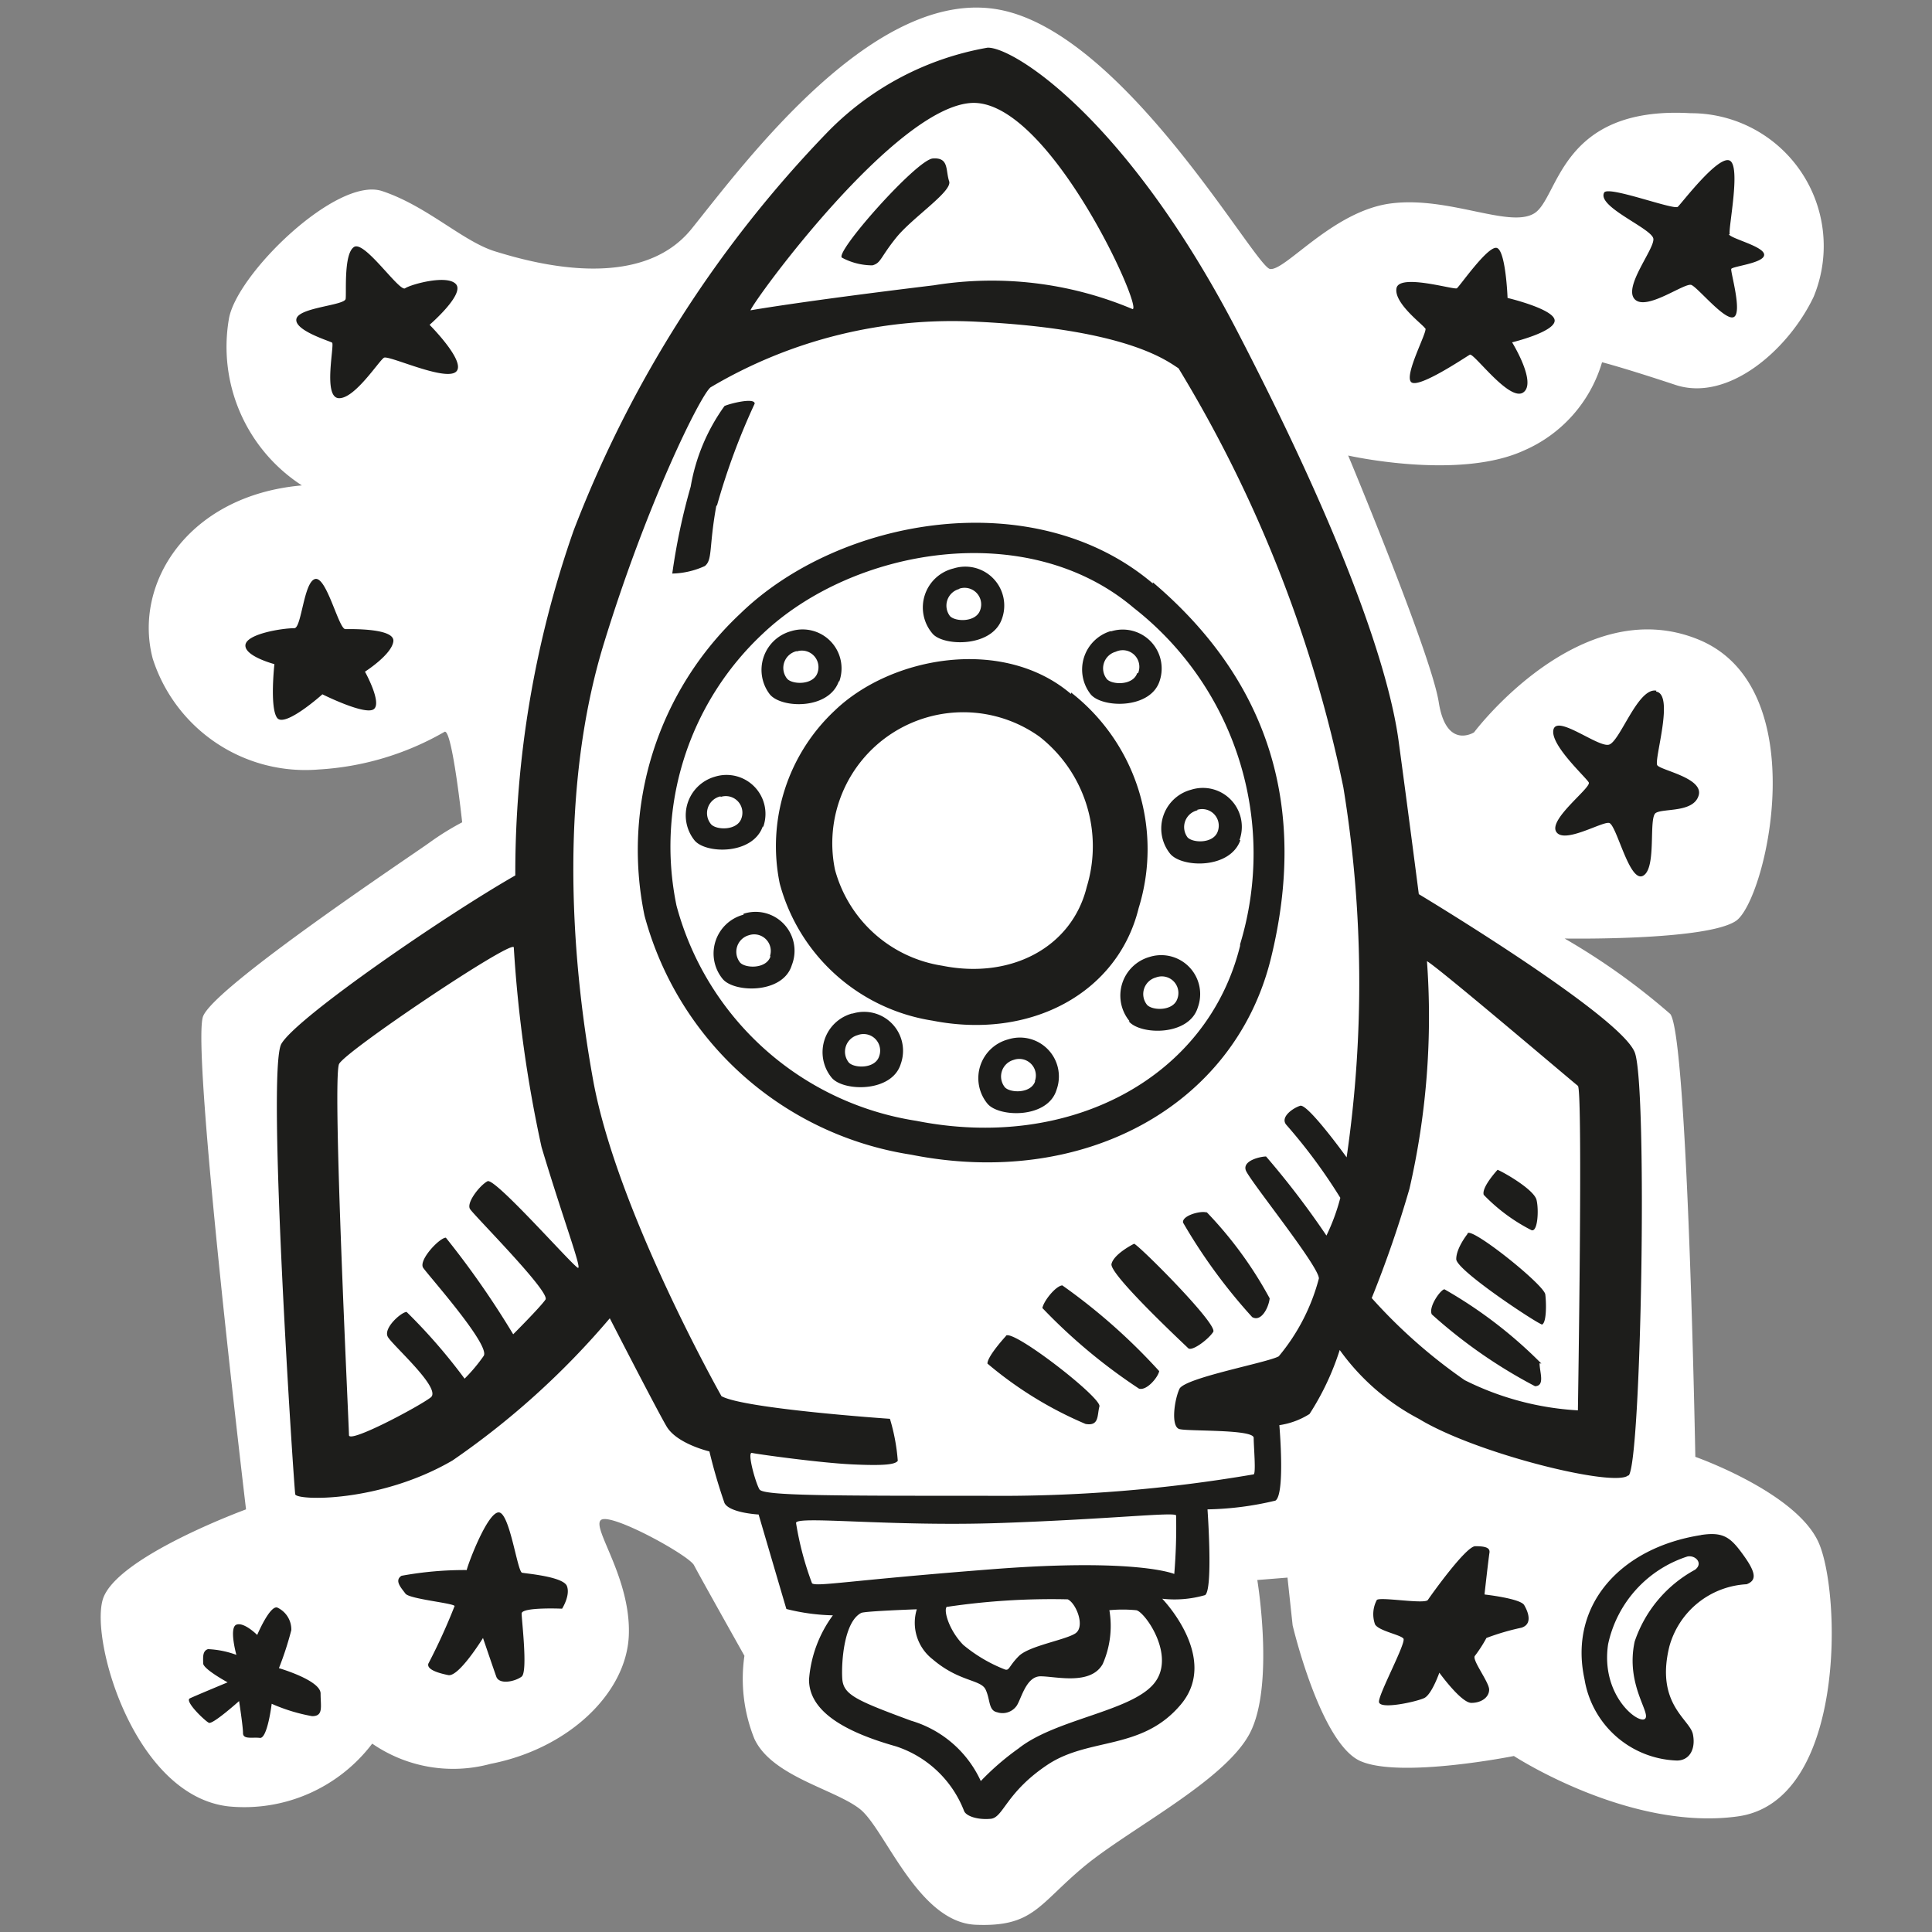 <svg id="Layer_1" data-name="Layer 1" xmlns="http://www.w3.org/2000/svg" width="64" height="64" viewBox="0 0 64 64"><rect x="0" y="0" width="64" height="64" fill="#808080" stroke="none"/><defs><style>.cls-1{fill:#fff;}.cls-2{fill:#1d1d1b;}</style></defs><title>space-rocket</title><g id="space-rocket"><path class="cls-1" d="M10,16.08a5.47,5.47,0,0,1-2.42-5.5c.23-1.48,3.58-4.75,5.08-4.25s2.67,1.67,3.75,2,4.75,1.42,6.5-.75S29-.5,33.15.33s8.42,8.5,8.92,8.58,2.08-1.92,4-2.17,3.92.83,4.75.33S51.65,3.5,56,3.75a4.4,4.4,0,0,1,4.08,6.08c-.83,1.75-2.83,3.5-4.58,2.92S53.07,12,53.07,12a4.6,4.6,0,0,1-2.58,2.92c-2.17,1-5.83.17-5.83.17s2.75,6.58,3,8.17,1.17,1,1.17,1,3.5-4.67,7.42-3.08,2.25,8.67,1.25,9.33-5.67.58-5.67.58a22.22,22.22,0,0,1,3.5,2.5c.58.75.83,14.67.83,14.67s3.33,1.17,4.08,2.83.92,8.58-2.67,9.08-7.42-2-7.42-2-3.75.75-5.08.17-2.25-4.5-2.25-4.5l-.17-1.58-1,.08s.58,3.5-.25,5.08-4,3.17-5.5,4.42-1.67,2-3.58,1.92-3-3.17-3.83-3.83-2.92-1.08-3.5-2.33a5.32,5.32,0,0,1-.33-2.75s-1.5-2.67-1.67-3-2.75-1.75-3.08-1.5,1,1.92.92,3.83-2,3.75-4.58,4.25a4.72,4.72,0,0,1-3.92-.67,5.32,5.32,0,0,1-4.75,2.08C4.48,59.5,3,54.41,3.4,53s4.75-3,4.75-3S6.32,34.66,6.73,33.66s6.92-5.33,7.5-5.75a9,9,0,0,1,1.08-.67s-.33-3.08-.58-3a9.43,9.43,0,0,1-4.17,1.25,5.31,5.31,0,0,1-5.5-3.67C4.4,19.33,6.23,16.41,10,16.08Z"/><path class="cls-2" d="M50.73,40.75c.21.08.25-.67.17-1s-1-.87-1.29-1c0,0-.54.58-.46.83A5.93,5.93,0,0,0,50.73,40.75Zm.33,3.13c.17,0,.17-.67.13-1s-2.58-2.35-2.58-2c0,0-.37.46-.37.83S50.9,43.83,51.07,43.87Zm0,1.29a14.87,14.87,0,0,0-3.21-2.46c-.12,0-.54.58-.42.83a16.65,16.65,0,0,0,3.42,2.38C51.19,45.91,51,45.45,51,45.16Zm-11.08-5c-.17-.08-.83.09-.79.33a18.22,18.22,0,0,0,2.29,3.13c.29.17.54-.29.58-.62A13.11,13.11,0,0,0,39.94,40.12ZM37.57,41.2s-.67.33-.75.67,2.42,2.67,2.54,2.79.67-.29.83-.54S37.77,41.29,37.57,41.2Zm-2.37,1.38c-.21,0-.62.5-.67.75A18.49,18.49,0,0,0,37.73,46c.25.08.63-.37.67-.58A19.69,19.69,0,0,0,35.19,42.58Zm-1.87,1.67s-.62.67-.62.92a12.68,12.68,0,0,0,3.25,2c.46.08.38-.29.46-.58S33.53,44,33.32,44.25Zm-9.58-27.5A22.34,22.34,0,0,1,25,13.37c0-.21-.83,0-1,.08a6.4,6.4,0,0,0-1.12,2.67A20.77,20.77,0,0,0,22.27,19a2.73,2.73,0,0,0,1.08-.25C23.61,18.54,23.48,18.12,23.73,16.75ZM31.44,6c-.12-.37,0-.79-.54-.75s-3.32,3.18-3,3.29a2.14,2.14,0,0,0,1,.25c.29-.08.25-.25.79-.92S31.57,6.33,31.44,6Zm6.75,13.33c-3.92-3.33-10.38-2.2-13.67,1a10.73,10.73,0,0,0-3.17,10,10.86,10.86,0,0,0,8.83,7.92c5.67,1.13,10.71-1.58,11.92-6.5S42.11,22.62,38.19,19.29Zm2.89,12C40,35.7,35.45,38.14,30.36,37.13A9.77,9.77,0,0,1,22.41,30a9.65,9.65,0,0,1,2.85-9c3-2.85,8.77-3.86,12.3-.86A10.33,10.33,0,0,1,41.08,31.28Zm-5.6-8.34c-2.24-1.91-5.95-1.26-7.83.55a6.15,6.15,0,0,0-1.82,5.73,6.23,6.23,0,0,0,5.06,4.54c3.25.64,6.14-.91,6.83-3.73A6.58,6.58,0,0,0,35.48,22.94ZM36,29.38c-.49,2-2.51,3.07-4.79,2.61a4.37,4.37,0,0,1-3.55-3.18,4.34,4.34,0,0,1,6.77-4.41A4.61,4.61,0,0,1,36,29.38ZM33.19,20.5a1.29,1.29,0,0,0-1.6-1.67A1.33,1.33,0,0,0,30.9,21C31.27,21.41,32.86,21.45,33.19,20.5Zm-1.41-1a.55.55,0,0,1,.69.71c-.14.41-.82.39-1,.2A.57.57,0,0,1,31.78,19.51Zm5,1.41A1.33,1.33,0,0,0,36.13,23c.38.46,2,.5,2.29-.46A1.29,1.29,0,0,0,36.82,20.91Zm.89,1.39c-.14.41-.82.39-1,.2a.57.57,0,0,1,.29-.91A.55.55,0,0,1,37.7,22.3Zm3.39,5.53a1.29,1.29,0,0,0-1.6-1.67,1.33,1.33,0,0,0-.69,2.13C39.17,28.75,40.75,28.79,41.09,27.83Zm-1.41-1a.55.55,0,0,1,.69.71c-.14.41-.82.39-1,.2A.57.57,0,0,1,39.68,26.84Zm-2.26,7c.38.46,2,.5,2.29-.46a1.29,1.29,0,0,0-1.6-1.67A1.33,1.33,0,0,0,37.42,33.83ZM39,33.09c-.14.41-.82.39-1,.2a.57.57,0,0,1,.29-.91A.55.55,0,0,1,39,33.09ZM33.4,34.43a1.33,1.33,0,0,0-.69,2.13c.38.46,2,.5,2.29-.46A1.29,1.29,0,0,0,33.4,34.43Zm.89,1.39c-.14.41-.82.39-1,.2a.57.57,0,0,1,.29-.91A.55.55,0,0,1,34.28,35.82Zm-6.05-2.25a1.33,1.33,0,0,0-.69,2.13c.38.46,2,.5,2.29-.46A1.29,1.29,0,0,0,28.23,33.58ZM29.12,35c-.14.41-.82.39-1,.2a.57.57,0,0,1,.29-.91A.55.55,0,0,1,29.12,35Zm-4.49-4.7a1.33,1.33,0,0,0-.69,2.13c.38.46,2,.5,2.29-.46A1.29,1.29,0,0,0,24.63,30.27Zm.89,1.39c-.14.41-.82.39-1,.2a.57.57,0,0,1,.29-.91A.55.55,0,0,1,25.51,31.66Zm-.24-4.29a1.29,1.29,0,0,0-1.6-1.67A1.33,1.33,0,0,0,23,27.83C23.36,28.29,24.94,28.33,25.27,27.37Zm-1.41-1a.55.55,0,0,1,.69.71c-.14.41-.82.39-1,.2A.57.57,0,0,1,23.87,26.38Zm3.93-3.82a1.29,1.29,0,0,0-1.6-1.67A1.33,1.33,0,0,0,25.5,23C25.88,23.47,27.46,23.52,27.79,22.56Zm-1.41-1a.55.55,0,0,1,.69.71c-.14.41-.82.39-1,.2A.57.57,0,0,1,26.39,21.57ZM9.24,55.26A10.66,10.66,0,0,0,9.65,54a.8.8,0,0,0-.47-.75c-.25-.06-.66.91-.66.91s-.44-.44-.69-.34,0,1,0,1a3.07,3.07,0,0,0-.94-.19c-.19.06-.16.28-.16.47s.81.63.81.63-1.06.44-1.25.53.5.75.63.81,1-.72,1-.72.13.84.13,1.06.31.13.56.16S9,56.44,9,56.44a5.85,5.85,0,0,0,1.34.41c.38,0,.28-.31.28-.75S9.24,55.26,9.24,55.26ZM9.09,22s-.16,1.44.09,1.78,1.5-.78,1.5-.78,1.38.69,1.69.5-.28-1.25-.28-1.25.88-.56.94-1-1.37-.41-1.59-.41-.62-1.75-1-1.66-.45,1.63-.69,1.63c-.41,0-1.59.19-1.62.56S9.09,22,9.09,22ZM11,11.35c.09.06-.31,1.81.22,1.84s1.34-1.25,1.5-1.34,2,.78,2.38.47-.87-1.56-.87-1.56,1.16-1,.88-1.34-1.5,0-1.69.13-1.34-1.59-1.69-1.37-.25,1.5-.28,1.72-1.54.28-1.63.66S10.9,11.29,11,11.35Zm36.22-.47c.06.13-.72,1.56-.47,1.78s1.81-.84,1.94-.91S50,13.32,50.46,13s-.37-1.66-.37-1.66,1.41-.34,1.41-.72-1.56-.75-1.56-.75-.06-1.62-.37-1.66-1.22,1.28-1.31,1.34-1.91-.5-2,0S47.15,10.76,47.21,10.88Zm7.65,12c-.62-.12-1.21,1.71-1.58,1.79s-1.71-1-1.83-.5,1.08,1.58,1.17,1.75-1.33,1.21-1.08,1.63,1.5-.33,1.75-.29.67,2,1.13,1.75.17-1.92.42-2.08,1.25,0,1.42-.58-1.25-.83-1.37-1S55.48,23,54.86,22.91Zm-.92,26c.42-.42.63-12.79.21-14S47,29.62,47,29.62s-.37-2.87-.67-5.08S44.69,18.12,41,11s-7.46-9.46-8.29-9.42a9.74,9.74,0,0,0-5.29,2.79A39.14,39.14,0,0,0,19,17.58,34.33,34.33,0,0,0,17.07,29c-2.33,1.33-7.25,4.71-7.75,5.58s.42,14.71.46,14.92,2.79.29,5.21-1.12a26.49,26.49,0,0,0,5.21-4.71s1.54,3,1.88,3.58,1.42.83,1.42.83A18,18,0,0,0,24,49.79c.17.33,1.13.38,1.13.38s.88,3,.92,3.13a6.84,6.84,0,0,0,1.54.21,4.11,4.11,0,0,0-.79,2.13c0,1.08,1.25,1.75,2.88,2.21A3.63,3.63,0,0,1,31.94,60c.08.17.46.29.88.25s.5-.87,1.88-1.79,3.13-.46,4.42-2-.62-3.5-.62-3.5a3.64,3.64,0,0,0,1.42-.12C40.19,52.66,40,50,40,50a10.36,10.36,0,0,0,2.25-.29c.33-.21.13-2.5.13-2.5a2.55,2.55,0,0,0,1-.37,8.84,8.84,0,0,0,1-2.12A7.5,7.5,0,0,0,47,47C48.9,48.16,53.52,49.29,53.94,48.87ZM32.19,3.41c2.54-.12,5.67,6.79,5.33,6.83a12,12,0,0,0-6.58-.79c-4.46.54-6.08.83-6.08.83C25,9.91,29.65,3.54,32.19,3.41ZM19.15,42c-.12,0-2.75-3-3-2.87s-.71.71-.58.92,2.67,2.75,2.5,3S17,44.2,17,44.2A29.09,29.09,0,0,0,14.77,41c-.21,0-.92.75-.75,1s2.25,2.58,2,2.92a5.44,5.44,0,0,1-.63.75,18.62,18.62,0,0,0-1.92-2.21c-.17,0-.79.54-.62.83s1.79,1.71,1.42,2-2.71,1.54-2.71,1.25S11,35.83,11.23,35.25c.18-.41,5.71-4.12,5.79-3.87A43.13,43.13,0,0,0,17.94,38C18.65,40.37,19.27,42,19.15,42ZM38.21,55.79c-.78.91-3.25,1.16-4.47,2.13A8.69,8.69,0,0,0,32.49,59a3.68,3.68,0,0,0-2.31-2c-1.87-.69-2.25-.87-2.28-1.41s.06-1.87.63-2.16c.12-.06,1.84-.12,1.84-.12a1.53,1.53,0,0,0,.53,1.66c.88.75,1.59.66,1.75,1s.09.69.38.75a.57.57,0,0,0,.63-.19c.16-.19.31-1,.81-1s1.66.31,2.06-.41a3.13,3.13,0,0,0,.22-1.78,4.6,4.6,0,0,1,.88,0C37.9,53.35,39,54.88,38.21,55.79Zm-6.84-2.56a23.5,23.5,0,0,1,4-.25c.28.13.59.91.25,1.13s-1.53.41-1.87.75-.31.5-.47.44a5,5,0,0,1-1.37-.81C31.43,54,31.24,53.32,31.37,53.22Zm7.53-1.09s-1.22-.53-6-.16-5.84.59-6,.47a10.31,10.31,0,0,1-.53-2c0-.25,3.13.13,6.81,0s5.72-.37,5.78-.25A18.81,18.81,0,0,1,38.9,52.13Zm5.71-13.8s-1.29-1.79-1.54-1.71-.67.38-.46.63a18,18,0,0,1,1.79,2.42,6.76,6.76,0,0,1-.46,1.25,28,28,0,0,0-2-2.62c-.17,0-.79.13-.67.46s2.42,3.17,2.42,3.58a6.65,6.65,0,0,1-1.33,2.58c-.37.21-3.12.71-3.29,1.08s-.29,1.25,0,1.33,2.46,0,2.46.29.08,1.17,0,1.21a49.68,49.68,0,0,1-8.87.71c-5.12,0-7.37,0-7.5-.21s-.42-1.25-.25-1.21,2.25.33,3.33.38,1.42,0,1.5-.12A6.45,6.45,0,0,0,29.48,47s-4.83-.33-5.58-.75c0,0-3.46-6.12-4.25-10.46S18.57,26,20,21.33s3.21-8.25,3.54-8.5a15.69,15.69,0,0,1,8.87-2.17c5,.25,6.29,1.33,6.63,1.54a43.61,43.61,0,0,1,5.46,13.88A40.1,40.1,0,0,1,44.61,38.33ZM45.44,43a37.44,37.44,0,0,0,1.25-3.62,25.42,25.42,0,0,0,.58-7.54c.38.21,4.83,4,5,4.13s0,10.75,0,10.75a9.57,9.57,0,0,1-3.75-1A17.48,17.48,0,0,1,45.44,43Zm3.74,9.78s.13-1.16.16-1.34-.16-.22-.47-.22S47.4,52.85,47.3,53s-1.57-.11-1.69,0a1,1,0,0,0-.06.81c.13.22.84.34.94.47s-.81,1.81-.81,2.09,1.25,0,1.5-.12.5-.84.5-.84.72,1,1.06,1,.59-.19.59-.44-.59-1-.47-1.12a4.53,4.53,0,0,0,.38-.59,7.92,7.92,0,0,1,1.16-.34c.38-.12.22-.53.09-.75S49.18,52.82,49.18,52.82ZM17.3,52.1c-.16,0-.41-2-.78-2s-1,1.66-1.06,1.91a11.58,11.58,0,0,0-2.16.19c-.25.16,0,.41.13.59s1.56.31,1.63.41a19.65,19.65,0,0,1-.87,1.91c-.06.19.31.31.66.38S16,54.26,16,54.26s.34,1,.44,1.28.63.16.84,0,0-1.87,0-2.09,1.34-.16,1.34-.16.28-.44.16-.75S17.46,52.13,17.3,52.1Zm40-44.34c-.06-.16.38-2.25,0-2.44s-1.59,1.41-1.72,1.53-2.31-.71-2.44-.47c-.25.47,1.59,1.19,1.63,1.53s-1,1.59-.62,2,1.66-.56,1.88-.47,1.13,1.22,1.41,1.06-.12-1.5-.09-1.59,1.09-.19,1.09-.47S57.34,7.91,57.27,7.76Zm-.94,43.09c-2.66.41-4.41,2.31-3.87,4.78a3.21,3.21,0,0,0,3.06,2.69c.41,0,.63-.37.53-.87s-1.25-1-.78-2.91a2.81,2.81,0,0,1,2.56-2.06c.31-.12.34-.34-.09-.94S57.11,50.73,56.34,50.85ZM56.15,52a4.25,4.25,0,0,0-2,2.38c-.31,1.44.56,2.38.34,2.56s-1.47-.78-1.22-2.47a3.91,3.91,0,0,1,2.63-2.91C56.17,51.51,56.43,51.79,56.15,52Z"/></g></svg>